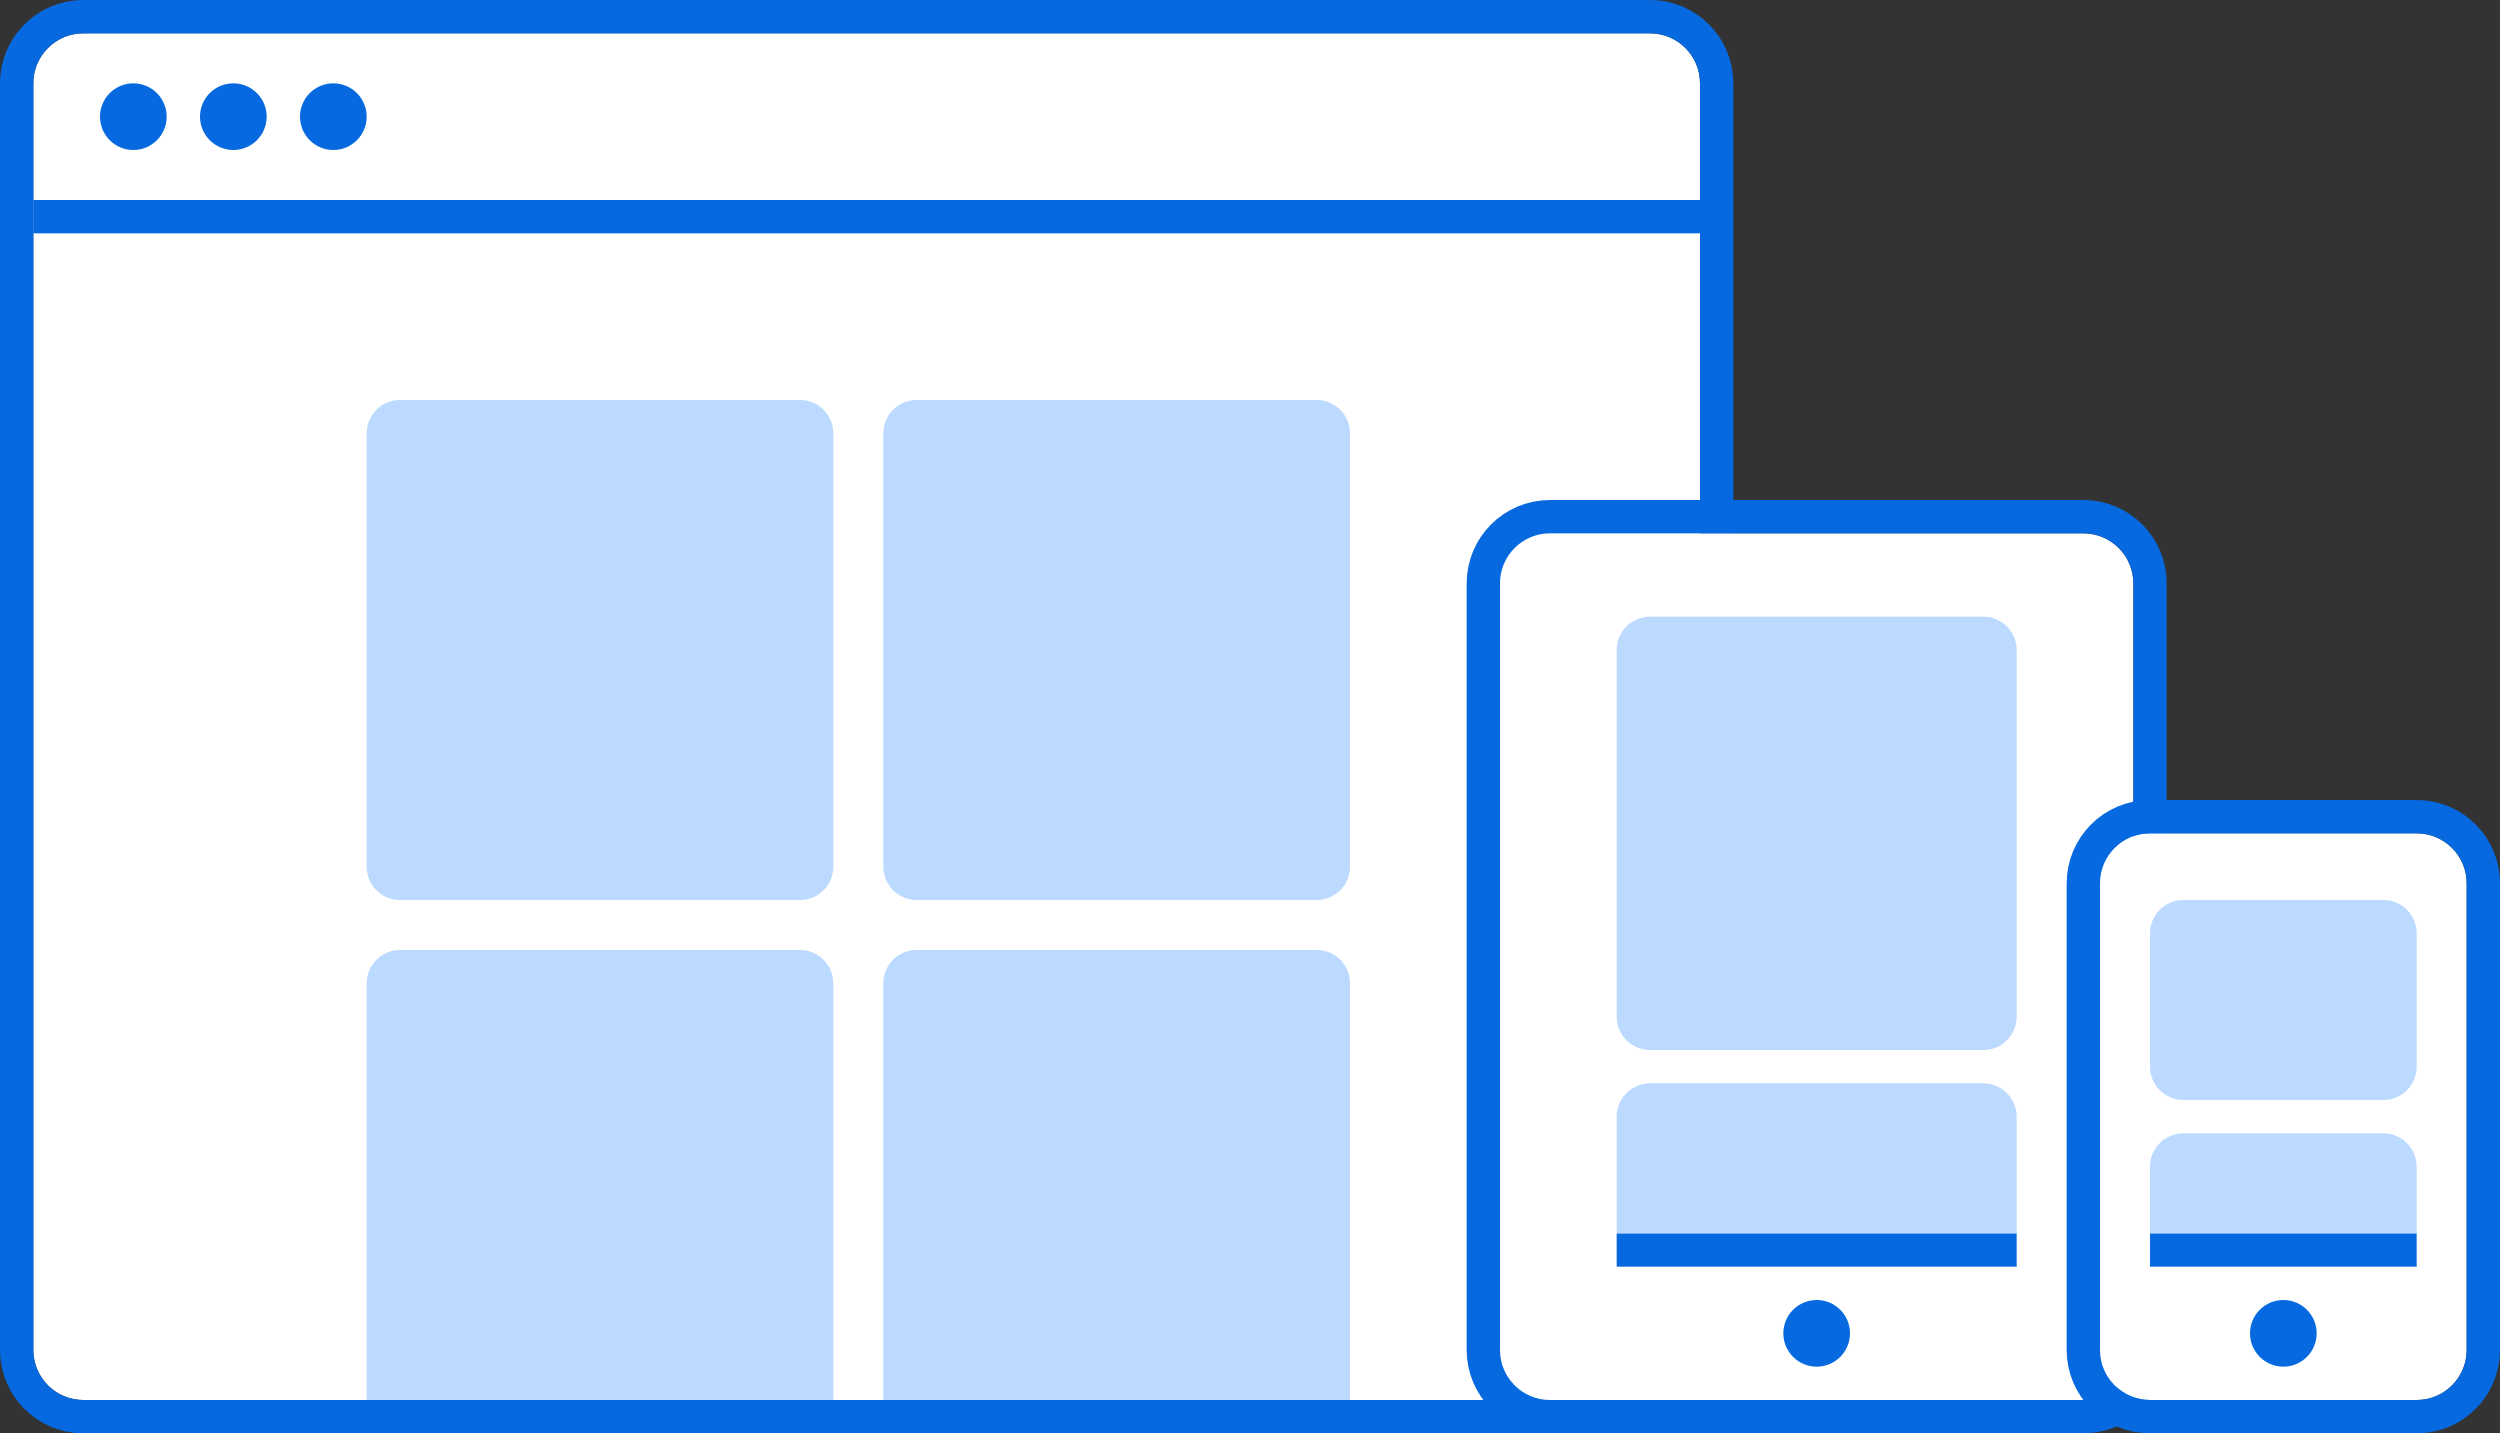 <svg id="SvgjsSvg1211" xmlns="http://www.w3.org/2000/svg" version="1.1" xmlns:xlink="http://www.w3.org/1999/xlink" xmlns:svgjs="http://svgjs.com/svgjs" width="150" height="86" viewBox="0 0 150 86"><rect x="0" y="0" width="150" height="86" fill="#333333" stroke="none"/><title>Icon</title><desc>Created with Avocode.</desc><defs id="SvgjsDefs1212"><clipPath id="SvgjsClipPath1216"><path id="SvgjsPath1215" d="M661 266L661 180L765 180L765 266ZM663 185L663 261C663 262.657 664.343 264 666 264L760 264C761.657 264 763 262.657 763 261L763 185C763 183.343 761.657 182 760 182L666 182C664.343 182 663 183.343 663 185Z " fill="#ffffff"></path></clipPath><clipPath id="SvgjsClipPath1228"><path id="SvgjsPath1227" d="M749 266L749 210L791 210L791 266ZM751 215L751 261C751 262.657 752.343 264 754 264L786 264C787.657 264 789 262.657 789 261L789 215C789 213.343 787.657 212 786 212L754 212C752.343 212 751 213.343 751 215Z " fill="#ffffff"></path></clipPath><clipPath id="SvgjsClipPath1236"><path id="SvgjsPath1235" d="M785 266L785 228L811 228L811 266ZM787 233L787 261C787 262.657 788.343 264 790 264L806 264C807.657 264 809 262.657 809 261L809 233C809 231.343 807.657 230 806 230L790 230C788.343 230 787 231.343 787 233Z " fill="#ffffff"></path></clipPath></defs><path id="SvgjsPath1213" d="M666 182L760 182C761.657 182 763 183.343 763 185L763 261C763 262.657 761.657 264 760 264L666 264C664.343 264 663 262.657 663 261L663 185C663 183.343 664.343 182 666 182Z " fill="#ffffff" fill-opacity="1" transform="matrix(1,0,0,1,-661,-180)"></path><path id="SvgjsPath1214" d="M666 182L760 182C761.657 182 763 183.343 763 185L763 261C763 262.657 761.657 264 760 264L666 264C664.343 264 663 262.657 663 261L663 185C663 183.343 664.343 182 666 182Z " fill-opacity="0" fill="#ffffff" stroke-dasharray="0" stroke-linejoin="round" stroke-linecap="round" stroke-opacity="1" stroke="#0769e0" stroke-miterlimit="50" stroke-width="4" clip-path="url(&quot;#SvgjsClipPath1216&quot;)" transform="matrix(1,0,0,1,-661,-180)"></path><path id="SvgjsPath1217" d="M663 194L663 192L763 192L763 194Z " fill="#0769e0" fill-opacity="1" transform="matrix(1,0,0,1,-661,-180)"></path><path id="SvgjsPath1218" d="M716 237L740 237C741.105 237 742 237.895 742 239L742 264L714 264L714 239C714 237.895 714.895 237 716 237Z " fill="#bcdaff" fill-opacity="1" transform="matrix(1,0,0,1,-661,-180)"></path><path id="SvgjsPath1219" d="M685 237L709 237C710.105 237 711 237.895 711 239L711 264L683 264L683 239C683 237.895 683.895 237 685 237Z " fill="#bcdaff" fill-opacity="1" transform="matrix(1,0,0,1,-661,-180)"></path><path id="SvgjsPath1220" d="M716 204L740 204C741.105 204 742 204.895 742 206L742 232C742 233.105 741.105 234 740 234L716 234C714.895 234 714 233.105 714 232L714 206C714 204.895 714.895 204 716 204Z " fill="#bcdaff" fill-opacity="1" transform="matrix(1,0,0,1,-661,-180)"></path><path id="SvgjsPath1221" d="M685 204L709 204C710.105 204 711 204.895 711 206L711 232C711 233.105 710.105 234 709 234L685 234C683.895 234 683 233.105 683 232L683 206C683 204.895 683.895 204 685 204Z " fill="#bcdaff" fill-opacity="1" transform="matrix(1,0,0,1,-661,-180)"></path><path id="SvgjsPath1222" d="M681 185C682.105 185 683 185.895 683 187C683 188.105 682.105 189 681 189C679.895 189 679 188.105 679 187C679 185.895 679.895 185 681 185Z " fill="#0769e0" fill-opacity="1" transform="matrix(1,0,0,1,-661,-180)"></path><path id="SvgjsPath1223" d="M675 185C676.105 185 677 185.895 677 187C677 188.105 676.105 189 675 189C673.895 189 673 188.105 673 187C673 185.895 673.895 185 675 185Z " fill="#0769e0" fill-opacity="1" transform="matrix(1,0,0,1,-661,-180)"></path><path id="SvgjsPath1224" d="M669 185C670.105 185 671 185.895 671 187C671 188.105 670.105 189 669 189C667.895 189 667 188.105 667 187C667 185.895 667.895 185 669 185Z " fill="#0769e0" fill-opacity="1" transform="matrix(1,0,0,1,-661,-180)"></path><path id="SvgjsPath1225" d="M754 212L786 212C787.657 212 789 213.343 789 215L789 261C789 262.657 787.657 264 786 264L754 264C752.343 264 751 262.657 751 261L751 215C751 213.343 752.343 212 754 212Z " fill="#ffffff" fill-opacity="1" transform="matrix(1,0,0,1,-661,-180)"></path><path id="SvgjsPath1226" d="M754 212L786 212C787.657 212 789 213.343 789 215L789 261C789 262.657 787.657 264 786 264L754 264C752.343 264 751 262.657 751 261L751 215C751 213.343 752.343 212 754 212Z " fill-opacity="0" fill="#ffffff" stroke-dasharray="0" stroke-linejoin="round" stroke-linecap="round" stroke-opacity="1" stroke="#0769e0" stroke-miterlimit="50" stroke-width="4" clip-path="url(&quot;#SvgjsClipPath1228&quot;)" transform="matrix(1,0,0,1,-661,-180)"></path><path id="SvgjsPath1229" d="M770 258C771.105 258 772 258.895 772 260C772 261.105 771.105 262 770 262C768.895 262 768 261.105 768 260C768 258.895 768.895 258 770 258Z " fill="#0769e0" fill-opacity="1" transform="matrix(1,0,0,1,-661,-180)"></path><path id="SvgjsPath1230" d="M758 256L758 254L782 254L782 256Z " fill="#0769e0" fill-opacity="1" transform="matrix(1,0,0,1,-661,-180)"></path><path id="SvgjsPath1231" d="M760 217L780 217C781.105 217 782 217.895 782 219L782 241C782 242.105 781.105 243 780 243L760 243C758.895 243 758 242.105 758 241L758 219C758 217.895 758.895 217 760 217Z " fill="#bcdaff" fill-opacity="1" transform="matrix(1,0,0,1,-661,-180)"></path><path id="SvgjsPath1232" d="M760 245L780 245C781.105 245 782 245.895 782 247L782 254L758 254L758 247C758 245.895 758.895 245 760 245Z " fill="#bcdaff" fill-opacity="1" transform="matrix(1,0,0,1,-661,-180)"></path><path id="SvgjsPath1233" d="M790 230L806 230C807.657 230 809 231.343 809 233L809 261C809 262.657 807.657 264 806 264L790 264C788.343 264 787 262.657 787 261L787 233C787 231.343 788.343 230 790 230Z " fill="#ffffff" fill-opacity="1" transform="matrix(1,0,0,1,-661,-180)"></path><path id="SvgjsPath1234" d="M790 230L806 230C807.657 230 809 231.343 809 233L809 261C809 262.657 807.657 264 806 264L790 264C788.343 264 787 262.657 787 261L787 233C787 231.343 788.343 230 790 230Z " fill-opacity="0" fill="#ffffff" stroke-dasharray="0" stroke-linejoin="round" stroke-linecap="round" stroke-opacity="1" stroke="#0769e0" stroke-miterlimit="50" stroke-width="4" clip-path="url(&quot;#SvgjsClipPath1236&quot;)" transform="matrix(1,0,0,1,-661,-180)"></path><path id="SvgjsPath1237" d="M798 258C799.105 258 800 258.895 800 260C800 261.105 799.105 262 798 262C796.895 262 796 261.105 796 260C796 258.895 796.895 258 798 258Z " fill="#0769e0" fill-opacity="1" transform="matrix(1,0,0,1,-661,-180)"></path><path id="SvgjsPath1238" d="M790 256L790 254L806 254L806 256Z " fill="#0769e0" fill-opacity="1" transform="matrix(1,0,0,1,-661,-180)"></path><path id="SvgjsPath1239" d="M792 234L804 234C805.105 234 806 234.895 806 236L806 244C806 245.105 805.105 246 804 246L792 246C790.895 246 790 245.105 790 244L790 236C790 234.895 790.895 234 792 234Z " fill="#bcdaff" fill-opacity="1" transform="matrix(1,0,0,1,-661,-180)"></path><path id="SvgjsPath1240" d="M792 248L804 248C805.105 248 806 248.895 806 250L806 254L790 254L790 250C790 248.895 790.895 248 792 248Z " fill="#bcdaff" fill-opacity="1" transform="matrix(1,0,0,1,-661,-180)"></path></svg>